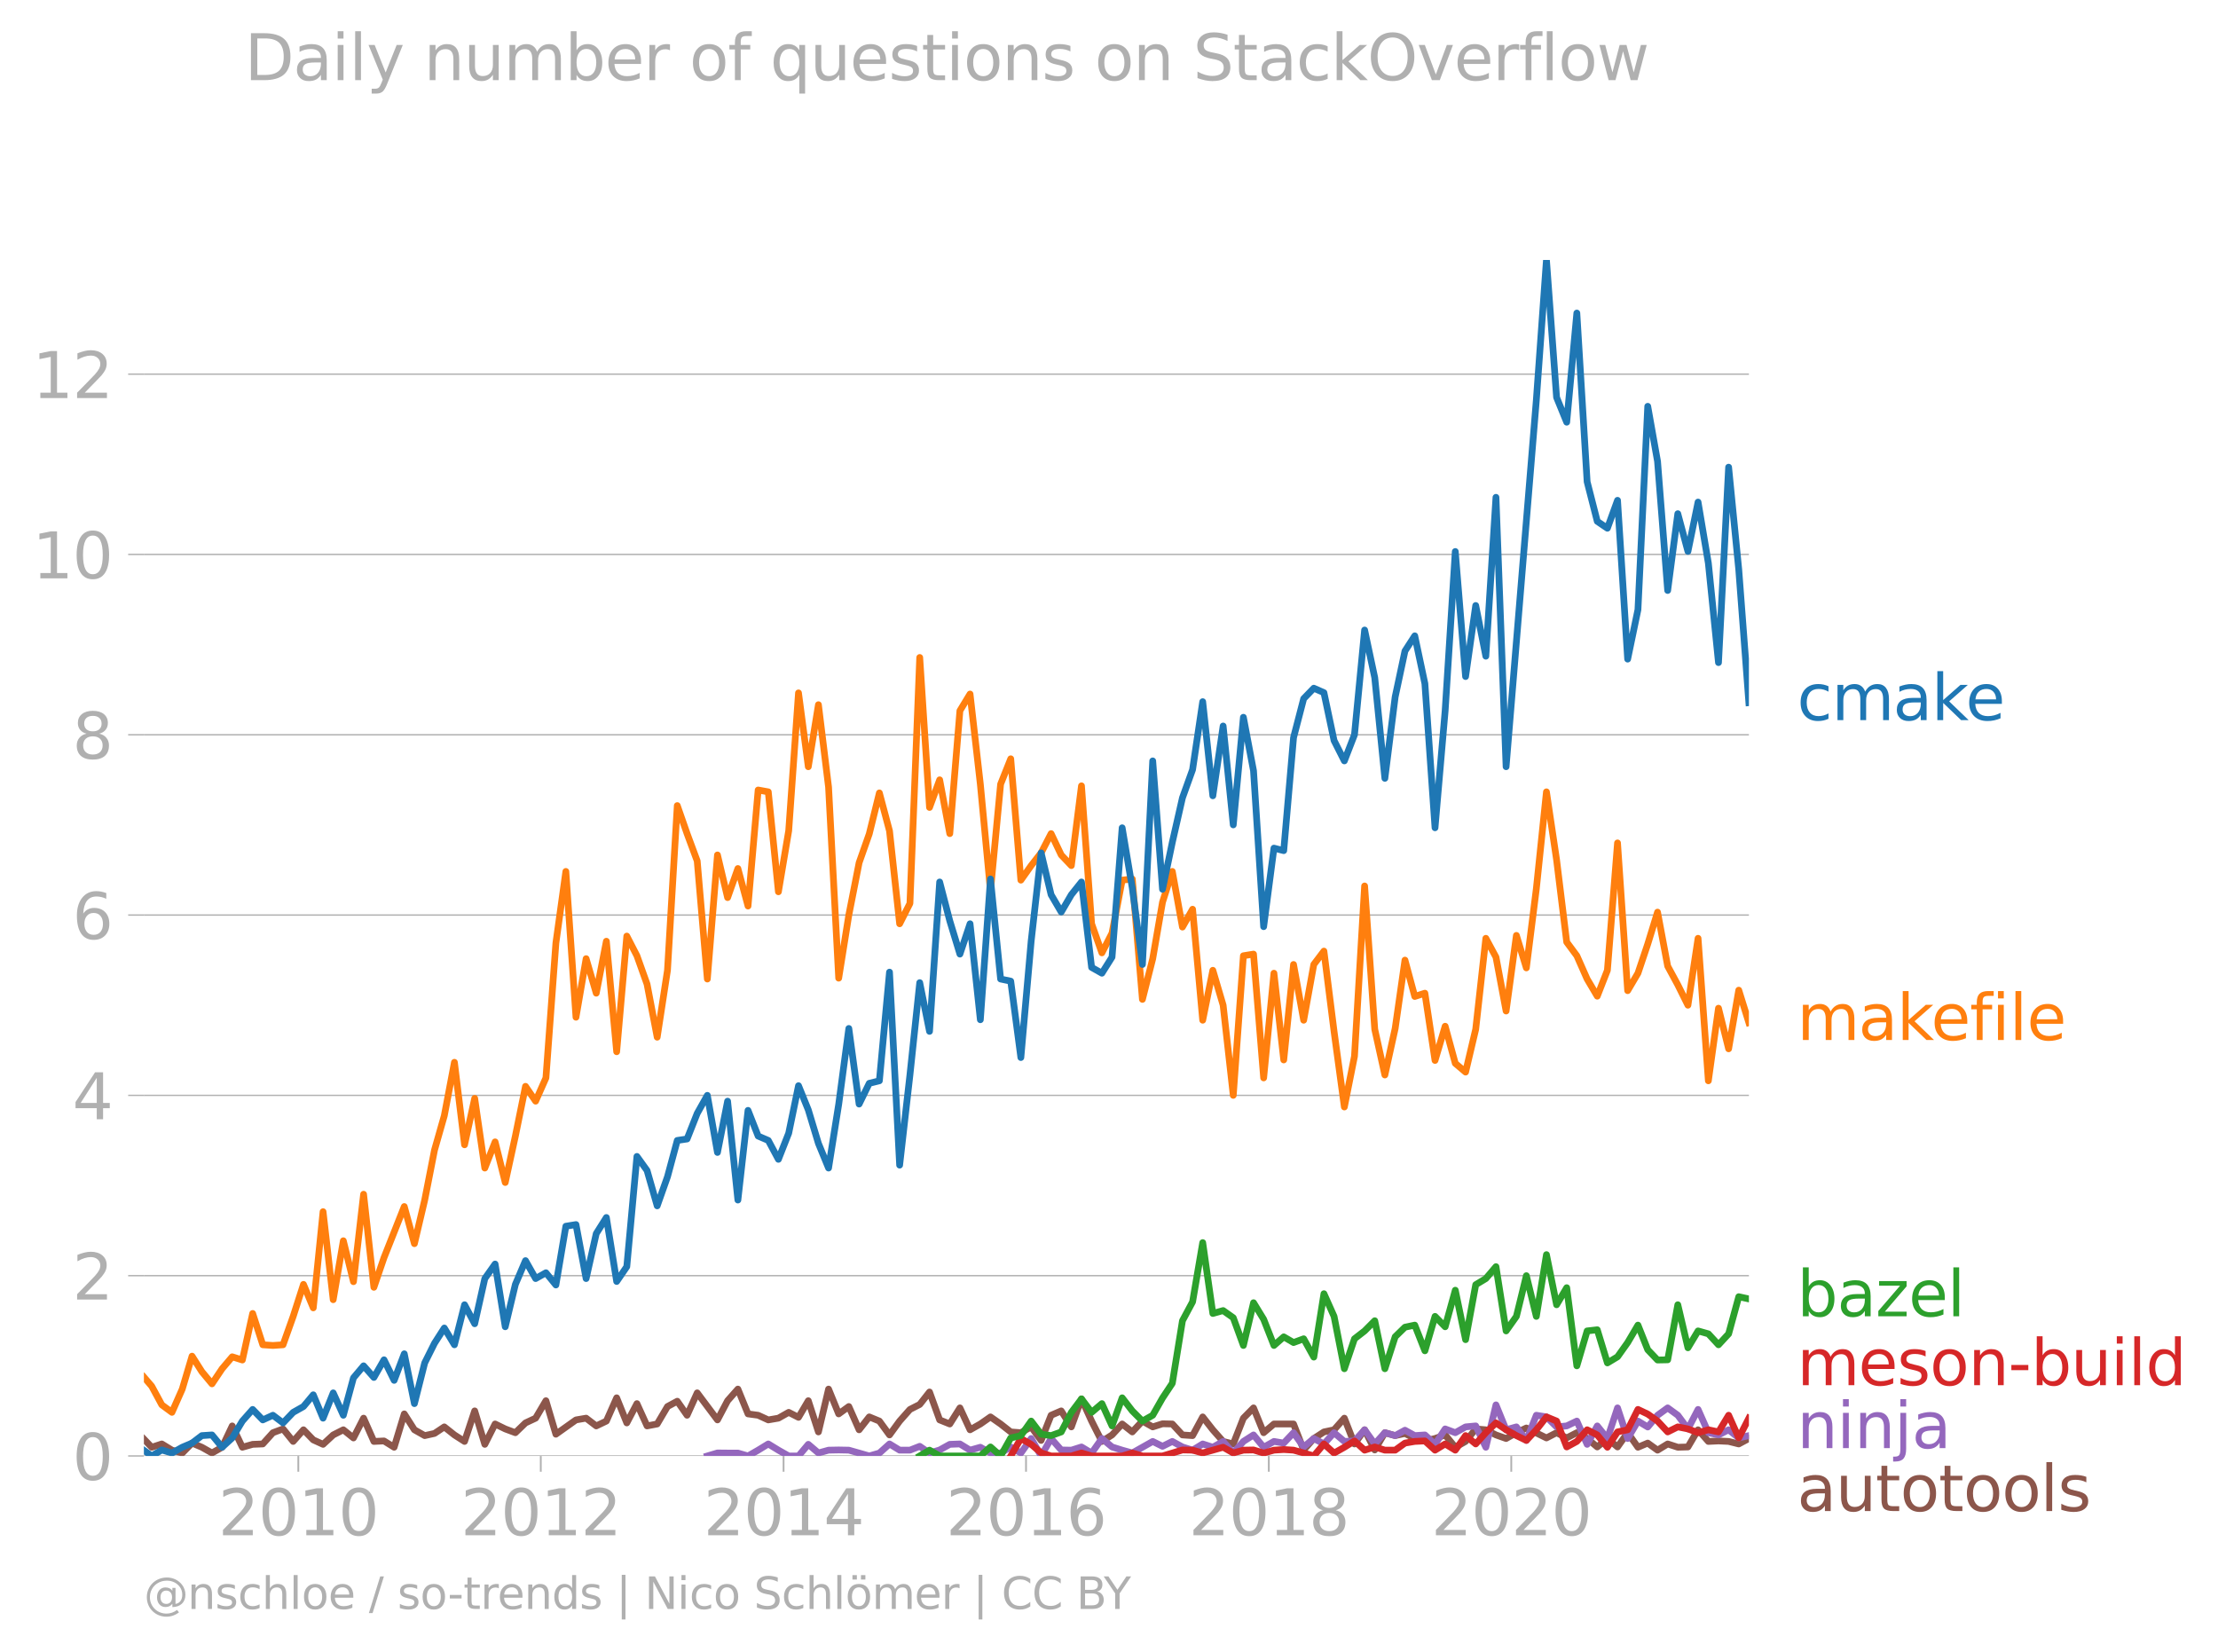 <svg xmlns:xlink="http://www.w3.org/1999/xlink" width="658.013" height="489.969" viewBox="0 0 493.51 367.477" xmlns="http://www.w3.org/2000/svg"><defs><style>*{stroke-linejoin:round;stroke-linecap:butt}</style></defs><g id="figure_1"><path d="M0 367.477h493.51V0H0v367.477z" style="fill:none" id="patch_1"/><g id="axes_1"><path d="M32.015 323.95h357.12V57.838H32.015V323.95z" style="fill:none" id="patch_2"/><g id="matplotlib.axis_1"><g id="xtick_1"><g id="line2d_1"><defs><path id="m339b93e3b7" d="M0 0v3.5" style="stroke:#b0b0b0;stroke-width:.4"/></defs><use xlink:href="#m339b93e3b7" x="66.378" y="323.95" style="fill:#b0b0b0;stroke:#b0b0b0;stroke-width:.4"/></g><g style="fill:#b0b0b0" transform="matrix(.14 0 0 -.14 48.563 341.588)" id="text_1"><defs><path id="DejaVuSans-32" d="M1228 531h2203V0H469v531q359 372 979 998 621 627 780 809 303 340 423 576 121 236 121 464 0 372-261 606-261 235-680 235-297 0-627-103-329-103-704-313v638q381 153 712 231 332 78 607 78 725 0 1156-363 431-362 431-968 0-288-108-546-107-257-392-607-78-91-497-524-418-433-1181-1211z" transform="scale(.016)"/><path id="DejaVuSans-30" d="M2034 4250q-487 0-733-480-245-479-245-1442 0-959 245-1439 246-480 733-480 491 0 736 480 246 480 246 1439 0 963-246 1442-245 480-736 480zm0 500q785 0 1199-621 414-620 414-1801 0-1178-414-1799Q2819-91 2034-91q-784 0-1198 620-414 621-414 1799 0 1181 414 1801 414 621 1198 621z" transform="scale(.016)"/><path id="DejaVuSans-31" d="M794 531h1031v3560L703 3866v575l1116 225h631V531h1031V0H794v531z" transform="scale(.016)"/></defs><use xlink:href="#DejaVuSans-32"/><use xlink:href="#DejaVuSans-30" x="63.623"/><use xlink:href="#DejaVuSans-31" x="127.246"/><use xlink:href="#DejaVuSans-30" x="190.869"/></g></g><g id="xtick_2"><use xlink:href="#m339b93e3b7" x="120.325" y="323.95" style="fill:#b0b0b0;stroke:#b0b0b0;stroke-width:.4" id="line2d_2"/><g style="fill:#b0b0b0" transform="matrix(.14 0 0 -.14 102.51 341.588)" id="text_2"><use xlink:href="#DejaVuSans-32"/><use xlink:href="#DejaVuSans-30" x="63.623"/><use xlink:href="#DejaVuSans-31" x="127.246"/><use xlink:href="#DejaVuSans-32" x="190.869"/></g></g><g id="xtick_3"><use xlink:href="#m339b93e3b7" x="174.346" y="323.95" style="fill:#b0b0b0;stroke:#b0b0b0;stroke-width:.4" id="line2d_3"/><g style="fill:#b0b0b0" transform="matrix(.14 0 0 -.14 156.53 341.588)" id="text_3"><defs><path id="DejaVuSans-34" d="M2419 4116 825 1625h1594v2491zm-166 550h794V1625h666v-525h-666V0h-628v1100H313v609l1940 2957z" transform="scale(.016)"/></defs><use xlink:href="#DejaVuSans-32"/><use xlink:href="#DejaVuSans-30" x="63.623"/><use xlink:href="#DejaVuSans-31" x="127.246"/><use xlink:href="#DejaVuSans-34" x="190.869"/></g></g><g id="xtick_4"><use xlink:href="#m339b93e3b7" x="228.292" y="323.95" style="fill:#b0b0b0;stroke:#b0b0b0;stroke-width:.4" id="line2d_4"/><g style="fill:#b0b0b0" transform="matrix(.14 0 0 -.14 210.477 341.588)" id="text_4"><defs><path id="DejaVuSans-36" d="M2113 2584q-425 0-674-291-248-290-248-796 0-503 248-796 249-292 674-292t673 292q248 293 248 796 0 506-248 796-248 291-673 291zm1253 1979v-575q-238 112-480 171-242 60-480 60-625 0-955-422-329-422-376-1275 184 272 462 417 279 145 613 145 703 0 1111-427 408-426 408-1160 0-719-425-1154Q2819-91 2113-91q-810 0-1238 620-428 621-428 1799 0 1106 525 1764t1409 658q238 0 480-47t505-140z" transform="scale(.016)"/></defs><use xlink:href="#DejaVuSans-32"/><use xlink:href="#DejaVuSans-30" x="63.623"/><use xlink:href="#DejaVuSans-31" x="127.246"/><use xlink:href="#DejaVuSans-36" x="190.869"/></g></g><g id="xtick_5"><use xlink:href="#m339b93e3b7" x="282.313" y="323.95" style="fill:#b0b0b0;stroke:#b0b0b0;stroke-width:.4" id="line2d_5"/><g style="fill:#b0b0b0" transform="matrix(.14 0 0 -.14 264.498 341.588)" id="text_5"><defs><path id="DejaVuSans-38" d="M2034 2216q-450 0-708-241-257-241-257-662 0-422 257-663 258-241 708-241t709 242q260 243 260 662 0 421-258 662-257 241-711 241zm-631 268q-406 100-633 378-226 279-226 679 0 559 398 884 399 325 1092 325 697 0 1094-325t397-884q0-400-227-679-226-278-629-378 456-106 710-416 255-309 255-755 0-679-414-1042Q2806-91 2034-91q-771 0-1186 362-414 363-414 1042 0 446 256 755 257 310 713 416zm-231 997q0-362 226-565 227-203 636-203 407 0 636 203 230 203 230 565 0 363-230 566-229 203-636 203-409 0-636-203-226-203-226-566z" transform="scale(.016)"/></defs><use xlink:href="#DejaVuSans-32"/><use xlink:href="#DejaVuSans-30" x="63.623"/><use xlink:href="#DejaVuSans-31" x="127.246"/><use xlink:href="#DejaVuSans-38" x="190.869"/></g></g><g id="xtick_6"><use xlink:href="#m339b93e3b7" x="336.26" y="323.95" style="fill:#b0b0b0;stroke:#b0b0b0;stroke-width:.4" id="line2d_6"/><g style="fill:#b0b0b0" transform="matrix(.14 0 0 -.14 318.445 341.588)" id="text_6"><use xlink:href="#DejaVuSans-32"/><use xlink:href="#DejaVuSans-30" x="63.623"/><use xlink:href="#DejaVuSans-32" x="127.246"/><use xlink:href="#DejaVuSans-30" x="190.869"/></g></g></g><g id="matplotlib.axis_2"><g id="ytick_1"><path d="M32.015 323.95h357.12" clip-path="url(#p078ca002c4)" style="fill:none;stroke:#b0b0b0;stroke-width:.3;stroke-linecap:square" id="line2d_7"/><g id="line2d_8"><defs><path id="mdcbe02bbda" d="M0 0h-3.5" style="stroke:#b0b0b0;stroke-width:.3"/></defs><use xlink:href="#mdcbe02bbda" x="32.015" y="323.95" style="fill:#b0b0b0;stroke:#b0b0b0;stroke-width:.3"/></g><use xlink:href="#DejaVuSans-30" style="fill:#b0b0b0" transform="matrix(.14 0 0 -.14 16.108 329.269)" id="text_7"/></g><g id="ytick_2"><path d="M32.015 283.832h357.12" clip-path="url(#p078ca002c4)" style="fill:none;stroke:#b0b0b0;stroke-width:.3;stroke-linecap:square" id="line2d_9"/><use xlink:href="#mdcbe02bbda" x="32.015" y="283.832" style="fill:#b0b0b0;stroke:#b0b0b0;stroke-width:.3" id="line2d_10"/><use xlink:href="#DejaVuSans-32" style="fill:#b0b0b0" transform="matrix(.14 0 0 -.14 16.108 289.151)" id="text_8"/></g><g id="ytick_3"><path d="M32.015 243.715h357.12" clip-path="url(#p078ca002c4)" style="fill:none;stroke:#b0b0b0;stroke-width:.3;stroke-linecap:square" id="line2d_11"/><use xlink:href="#mdcbe02bbda" x="32.015" y="243.715" style="fill:#b0b0b0;stroke:#b0b0b0;stroke-width:.3" id="line2d_12"/><use xlink:href="#DejaVuSans-34" style="fill:#b0b0b0" transform="matrix(.14 0 0 -.14 16.108 249.034)" id="text_9"/></g><g id="ytick_4"><path d="M32.015 203.598h357.12" clip-path="url(#p078ca002c4)" style="fill:none;stroke:#b0b0b0;stroke-width:.3;stroke-linecap:square" id="line2d_13"/><use xlink:href="#mdcbe02bbda" x="32.015" y="203.598" style="fill:#b0b0b0;stroke:#b0b0b0;stroke-width:.3" id="line2d_14"/><use xlink:href="#DejaVuSans-36" style="fill:#b0b0b0" transform="matrix(.14 0 0 -.14 16.108 208.917)" id="text_10"/></g><g id="ytick_5"><path d="M32.015 163.48h357.12" clip-path="url(#p078ca002c4)" style="fill:none;stroke:#b0b0b0;stroke-width:.3;stroke-linecap:square" id="line2d_15"/><use xlink:href="#mdcbe02bbda" x="32.015" y="163.48" style="fill:#b0b0b0;stroke:#b0b0b0;stroke-width:.3" id="line2d_16"/><use xlink:href="#DejaVuSans-38" style="fill:#b0b0b0" transform="matrix(.14 0 0 -.14 16.108 168.8)" id="text_11"/></g><g id="ytick_6"><path d="M32.015 123.363h357.12" clip-path="url(#p078ca002c4)" style="fill:none;stroke:#b0b0b0;stroke-width:.3;stroke-linecap:square" id="line2d_17"/><use xlink:href="#mdcbe02bbda" x="32.015" y="123.363" style="fill:#b0b0b0;stroke:#b0b0b0;stroke-width:.3" id="line2d_18"/><g style="fill:#b0b0b0" transform="matrix(.14 0 0 -.14 7.2 128.682)" id="text_12"><use xlink:href="#DejaVuSans-31"/><use xlink:href="#DejaVuSans-30" x="63.623"/></g></g><g id="ytick_7"><path d="M32.015 83.245h357.12" clip-path="url(#p078ca002c4)" style="fill:none;stroke:#b0b0b0;stroke-width:.3;stroke-linecap:square" id="line2d_19"/><use xlink:href="#mdcbe02bbda" x="32.015" y="83.245" style="fill:#b0b0b0;stroke:#b0b0b0;stroke-width:.3" id="line2d_20"/><g style="fill:#b0b0b0" transform="matrix(.14 0 0 -.14 7.2 88.564)" id="text_13"><use xlink:href="#DejaVuSans-31"/><use xlink:href="#DejaVuSans-32" x="63.623"/></g></g></g><path d="m32.015 320.189 1.737 1.82 2.254-.734 2.254 1.38 2.29.648 2.18-2.219 2.18.925 2.254 1.272 2.254-1.272 2.254-4.745 2.254 4.745 2.291-.647 2.254-.087 2.254-2.502 2.254-.84 2.254 2.782 2.29-2.589 2.18 2.242 2.18.994 2.255-2.093 2.254-1.143 2.254 1.812 2.254-4.4 2.29 5.177 2.254-.108 2.254 1.402 2.254-7.42 2.254 3.537 2.291 1.294 2.18-.485 2.18-1.456 2.254 1.79 2.254 1.446 2.254-6.795 2.254 7.442 2.29-4.53 2.255 1.1 2.254.841 2.254-2.178 2.254-1.057 2.29-3.882 2.218 7.452 4.47-3.182 2.254-.388 2.254 1.726 2.254-1.079 2.291-5.176 2.254 5.586 2.254-4.292 2.254 4.96 2.254-.43 2.29-3.883 2.18-1.179 2.18 3.12 2.255-4.982 4.508 6.017 2.254-4.27 2.29-2.588 2.254 5.521 2.254.302 2.254 1.035 2.254-.388 2.291-1.294 2.18 1.11 2.18-3.698 2.254 6.945 2.254-9.533 2.254 5.521 2.254-1.64 2.29 5.177 2.255-2.868 2.254.927 2.254 3.084 2.254-3.084 2.29-2.588 2.18-1.11 2.18-2.772 2.255 6.211 2.253.906 2.254-3.58 2.254 4.874 2.291-1.294 2.254-1.574 2.254 1.574 2.254 1.769 2.254.172 2.29-1.294 2.218 3.012 2.217-5.6 2.254-.97 2.254 3.558 2.254-6.233 2.254 4.94 2.29 4.529 2.254-1.446 2.254-2.437 2.254 1.769 2.254-2.416 2.291 1.294 2.18-.693 2.18.046 2.254 2.437 2.254.151 2.254-4.162 2.254 2.868 2.29 2.589 2.255.56 2.254-5.737 2.254-2.286 2.254 5.521 2.29-1.94h4.36l2.255 5.78 2.253-2.546 2.254-1.466 2.254-.475 2.291-2.588 2.254 5.737 2.254-3.149 2.254 4.487 2.254-3.84 2.29.647 2.18-.485 2.181 1.132 2.254.54 2.254-.54 2.254-.798 2.254 2.74 2.29-1.294 2.255-2.783 2.253.194 2.254 1.143 2.254.798 2.291-1.294 2.217-1.048 4.471 2.213 2.254-1.165 2.254 1.165 2.254-1.165 2.29 1.294 2.255 1.877 2.254-1.877 2.254 1.877 2.254-3.17 2.29 3.235 2.18-.925 2.18 1.572 2.255-1.38 2.253.733 2.254-.065 2.254-3.818 2.291 2.589 2.254-.108 2.254.108 2.254.56 2.254-1.208h0" clip-path="url(#p078ca002c4)" style="fill:none;stroke:#8c564b;stroke-width:1.5;stroke-linecap:square" id="line2d_21"/><path d="m157.386 323.95 2.254-.669 2.254.022h2.29l2.254.647 2.254-1.294 2.254-1.38 2.254 1.38 2.291 1.294h2.18l2.18-2.588 2.254 1.92 2.254-.626 2.254-.043 2.254.043 2.29.647 2.255.647 2.254-.647 2.254-2.028 2.254 1.38h2.29l2.18-.854 2.18 1.502 2.255-.69 2.253-1.251 2.254-.087 2.254 1.38 2.291-.646 2.254 1.272 2.254.022 2.254-1.36 2.254 1.36 2.29-3.236 2.218 3.883 2.217-3.883 2.254 2.546 2.254.043 2.254-.712 2.254 1.359 2.29-3.236 2.254 1.877 2.254.712 2.254.625 2.254-1.272 2.291-1.294 2.18 1.086 2.18-1.086 2.254 1.229 2.254.712 2.254-1.38 2.254.733 2.29-1.294 2.255 2.566 2.254-2.566 2.254-1.446 2.254 2.74 2.29-1.294 2.18.37 2.18-2.312 2.255 3.17 2.253-1.876 2.254 1.208 2.254-2.502 2.291 1.942 2.254-.108 2.254-2.48 2.254 3.148 2.254-2.502 2.29.647 2.18-1.201 2.181 1.201 2.254-.15 2.254 2.092 2.254-3.43 2.254.841 2.29-1.294 2.255-.215 2.253 4.745 2.254-9.426 2.254 5.543 2.291-.647 2.217 3.012 2.217-5.6 2.254.367 2.254 2.221 2.254-.215 2.254-1.079 2.29 5.177 2.255-4.098 2.254 2.803 2.254-6.815 2.254 6.815 2.29-3.882 2.18 1.317 2.18-2.611 2.255-1.64 2.253 1.64 2.254 3.041 2.254-4.335 2.291 5.176 2.254.496 2.254-1.143 2.254 1.812 2.254-.518" clip-path="url(#p078ca002c4)" style="fill:none;stroke:#9467bd;stroke-width:1.5;stroke-linecap:square" id="line2d_22"/><path d="m224.893 323.95 2.254-3.883 2.29 1.295 2.218 1.896 2.217.692h4.508l2.254-.669 2.254.669h6.798l2.254-.669 2.254.669h4.471l2.18-.647 2.254-.69 2.254.043 2.254.625 2.254-.625 2.29-.647 2.255 1.272 2.254-.625 2.254-.043 2.254.69 2.29-.647 2.18-.139 2.18.139 2.255.625 2.253.669 2.254-2.675 2.254 2.028 2.291-1.294 2.254-1.402 2.254 2.049 2.254-.712 2.254.712h2.29l2.18-1.572 2.181-.37 2.254-.107 2.254 2.049 2.254-1.38 2.254 1.38 2.29-3.236 2.255 1.855 2.253-2.502 2.254-2.178 2.254 1.531 2.291 1.294 2.217 1.071 2.217-2.365 2.254-2.868 2.254.927 2.254 5.759 2.254-1.23 2.29-2.588 2.255 1.143 2.254 2.74 2.254-3.408 2.254-.475 2.29-4.53 2.18 1.04 2.18 1.55 2.255 2.415 2.253-1.122 2.254.453 2.254.841 2.291-.647 2.254.475 2.254-3.71 2.254 5.047 2.254-4.4" clip-path="url(#p078ca002c4)" style="fill:none;stroke:#d62728;stroke-width:1.5;stroke-linecap:square" id="line2d_23"/><g style="fill:#1f77b4" transform="matrix(.14 0 0 -.14 399.849 160.226)" id="text_14"><defs><path id="DejaVuSans-63" d="M3122 3366v-538q-244 135-489 202t-495 67q-560 0-870-355-309-354-309-995t309-996q310-354 870-354 250 0 495 67t489 202V134Q2881 22 2623-34q-257-57-548-57-791 0-1257 497-465 497-465 1341 0 856 470 1346 471 491 1290 491 265 0 518-55 253-54 491-163z" transform="scale(.016)"/><path id="DejaVuSans-6d" d="M3328 2828q216 388 516 572t706 184q547 0 844-383 297-382 297-1088V0h-578v2094q0 503-179 746-178 244-543 244-447 0-707-297-259-296-259-809V0h-578v2094q0 506-178 748t-550 242q-441 0-701-298-259-298-259-808V0H581v3500h578v-544q197 322 472 475t653 153q382 0 649-194 267-193 395-562z" transform="scale(.016)"/><path id="DejaVuSans-61" d="M2194 1759q-697 0-966-159t-269-544q0-306 202-486 202-179 548-179 479 0 768 339t289 901v128h-572zm1147 238V0h-575v531q-197-318-491-470T1556-91q-537 0-855 302-317 302-317 808 0 590 395 890 396 300 1180 300h807v57q0 397-261 614t-733 217q-300 0-585-72-284-72-546-216v532q315 122 612 182 297 61 578 61 760 0 1135-394 375-393 375-1193z" transform="scale(.016)"/><path id="DejaVuSans-6b" d="M581 4863h578V1991l1716 1509h734L1753 1863 3688 0h-750L1159 1709V0H581v4863z" transform="scale(.016)"/><path id="DejaVuSans-65" d="M3597 1894v-281H953q38-594 358-905t892-311q331 0 642 81t618 244V178Q3153 47 2828-22t-659-69q-838 0-1327 487-489 488-489 1320 0 859 464 1363 464 505 1252 505 706 0 1117-455 411-454 411-1235zm-575 169q-6 471-264 752-258 282-683 282-481 0-770-272t-333-766l2050 4z" transform="scale(.016)"/></defs><use xlink:href="#DejaVuSans-63"/><use xlink:href="#DejaVuSans-6d" x="54.98"/><use xlink:href="#DejaVuSans-61" x="152.393"/><use xlink:href="#DejaVuSans-6b" x="213.672"/><use xlink:href="#DejaVuSans-65" x="267.957"/></g><g style="fill:#ff7f0e" transform="matrix(.14 0 0 -.14 399.849 231.402)" id="text_15"><defs><path id="DejaVuSans-66" d="M2375 4863v-479h-550q-309 0-430-125-120-125-120-450v-309h947v-447h-947V0H697v3053H147v447h550v244q0 584 272 851 272 268 862 268h544z" transform="scale(.016)"/><path id="DejaVuSans-69" d="M603 3500h575V0H603v3500zm0 1363h575v-729H603v729z" transform="scale(.016)"/><path id="DejaVuSans-6c" d="M603 4863h575V0H603v4863z" transform="scale(.016)"/></defs><use xlink:href="#DejaVuSans-6d"/><use xlink:href="#DejaVuSans-61" x="97.412"/><use xlink:href="#DejaVuSans-6b" x="158.691"/><use xlink:href="#DejaVuSans-65" x="212.977"/><use xlink:href="#DejaVuSans-66" x="274.5"/><use xlink:href="#DejaVuSans-69" x="309.705"/><use xlink:href="#DejaVuSans-6c" x="337.488"/><use xlink:href="#DejaVuSans-65" x="365.271"/></g><g style="fill:#2ca02c" transform="matrix(.14 0 0 -.14 399.849 292.872)" id="text_16"><defs><path id="DejaVuSans-62" d="M3116 1747q0 634-261 995t-717 361q-457 0-718-361t-261-995q0-634 261-995t718-361q456 0 717 361t261 995zM1159 2969q182 312 458 463 277 152 661 152 638 0 1036-506 399-506 399-1331T3314 415Q2916-91 2278-91q-384 0-661 152-276 152-458 464V0H581v4863h578V2969z" transform="scale(.016)"/><path id="DejaVuSans-7a" d="M353 3500h2731v-525L922 459h2162V0H275v525l2163 2516H353v459z" transform="scale(.016)"/></defs><use xlink:href="#DejaVuSans-62"/><use xlink:href="#DejaVuSans-61" x="63.477"/><use xlink:href="#DejaVuSans-7a" x="124.756"/><use xlink:href="#DejaVuSans-65" x="177.246"/><use xlink:href="#DejaVuSans-6c" x="238.77"/></g><g style="fill:#d62728" transform="matrix(.14 0 0 -.14 399.849 308.205)" id="text_17"><defs><path id="DejaVuSans-73" d="M2834 3397v-544q-243 125-506 187-262 63-544 63-428 0-642-131t-214-394q0-200 153-314t616-217l197-44q612-131 870-370t258-667q0-488-386-773Q2250-91 1575-91q-281 0-586 55T347 128v594q319-166 628-249 309-82 613-82 406 0 624 139 219 139 219 392 0 234-158 359-157 125-692 241l-200 47q-534 112-772 345-237 233-237 639 0 494 350 762 350 269 994 269 318 0 599-47 282-46 519-140z" transform="scale(.016)"/><path id="DejaVuSans-6f" d="M1959 3097q-462 0-731-361t-269-989q0-628 267-989 268-361 733-361 460 0 728 362 269 363 269 988 0 622-269 986-268 364-728 364zm0 487q750 0 1178-488 429-487 429-1349 0-859-429-1349Q2709-91 1959-91q-753 0-1180 489-426 490-426 1349 0 862 426 1349 427 488 1180 488z" transform="scale(.016)"/><path id="DejaVuSans-6e" d="M3513 2113V0h-575v2094q0 497-194 743-194 247-581 247-466 0-735-297-269-296-269-809V0H581v3500h578v-544q207 316 486 472 280 156 646 156 603 0 912-373 310-373 310-1098z" transform="scale(.016)"/><path id="DejaVuSans-2d" d="M313 2009h1684v-512H313v512z" transform="scale(.016)"/><path id="DejaVuSans-75" d="M544 1381v2119h575V1403q0-497 193-746 194-248 582-248 465 0 735 297 271 297 271 810v1984h575V0h-575v538q-209-319-486-474-276-155-642-155-603 0-916 375-312 375-312 1097zm1447 2203z" transform="scale(.016)"/><path id="DejaVuSans-64" d="M2906 2969v1894h575V0h-575v525q-181-312-458-464-276-152-664-152-634 0-1033 506-398 507-398 1332t398 1331q399 506 1033 506 388 0 664-152 277-151 458-463zM947 1747q0-634 261-995t717-361q456 0 718 361 263 361 263 995t-263 995q-262 361-718 361t-717-361q-261-361-261-995z" transform="scale(.016)"/></defs><use xlink:href="#DejaVuSans-6d"/><use xlink:href="#DejaVuSans-65" x="97.412"/><use xlink:href="#DejaVuSans-73" x="158.936"/><use xlink:href="#DejaVuSans-6f" x="211.035"/><use xlink:href="#DejaVuSans-6e" x="272.217"/><use xlink:href="#DejaVuSans-2d" x="335.596"/><use xlink:href="#DejaVuSans-62" x="371.68"/><use xlink:href="#DejaVuSans-75" x="435.156"/><use xlink:href="#DejaVuSans-69" x="498.535"/><use xlink:href="#DejaVuSans-6c" x="526.318"/><use xlink:href="#DejaVuSans-64" x="554.102"/></g><g style="fill:#9467bd" transform="matrix(.14 0 0 -.14 399.849 322.205)" id="text_18"><defs><path id="DejaVuSans-6a" d="M603 3500h575V-63q0-668-255-968-254-300-820-300h-219v487H38q328 0 446 152Q603-541 603-63v3563zm0 1363h575v-729H603v729z" transform="scale(.016)"/></defs><use xlink:href="#DejaVuSans-6e"/><use xlink:href="#DejaVuSans-69" x="63.379"/><use xlink:href="#DejaVuSans-6e" x="91.162"/><use xlink:href="#DejaVuSans-6a" x="154.541"/><use xlink:href="#DejaVuSans-61" x="182.324"/></g><g style="fill:#8c564b" transform="matrix(.14 0 0 -.14 399.849 336.205)" id="text_19"><defs><path id="DejaVuSans-74" d="M1172 4494v-994h1184v-447H1172V1153q0-428 117-550t477-122h590V0h-590q-666 0-919 248-253 249-253 905v1900H172v447h422v994h578z" transform="scale(.016)"/></defs><use xlink:href="#DejaVuSans-61"/><use xlink:href="#DejaVuSans-75" x="61.279"/><use xlink:href="#DejaVuSans-74" x="124.658"/><use xlink:href="#DejaVuSans-6f" x="163.867"/><use xlink:href="#DejaVuSans-74" x="225.049"/><use xlink:href="#DejaVuSans-6f" x="264.258"/><use xlink:href="#DejaVuSans-6f" x="325.439"/><use xlink:href="#DejaVuSans-6c" x="386.621"/><use xlink:href="#DejaVuSans-73" x="414.404"/></g><g style="fill:#b0b0b0" transform="matrix(.097 0 0 -.097 32.015 357.986)" id="text_20"><defs><path id="DejaVuSans-40" d="M2381 1678q0-447 222-702 222-254 610-254 384 0 604 256 221 256 221 700 0 438-225 695-225 258-607 258-378 0-602-256-223-256-223-697zm1703-934q-187-241-429-355t-564-114q-538 0-874 389t-336 1014q0 625 337 1015 338 391 873 391 322 0 565-117 244-117 428-354v409h447V722q457 69 714 417 258 349 258 902 0 334-99 628-98 294-298 544-325 409-792 626t-1017 217q-384 0-738-102-353-101-653-301-490-319-767-836-276-517-276-1120 0-497 179-932 180-434 521-765 328-325 759-495 431-171 922-171 403 0 792 136t714 389l281-347q-390-303-851-464t-936-161q-578 0-1091 205-512 205-912 595Q841 78 631 592q-209 514-209 1105 0 569 212 1084 213 516 607 907 403 396 931 607t1119 211q662 0 1229-272 568-271 952-771 234-307 357-666 124-359 124-744 0-822-497-1297T4084 263v481z" transform="scale(.016)"/><path id="DejaVuSans-68" d="M3513 2113V0h-575v2094q0 497-194 743-194 247-581 247-466 0-735-297-269-296-269-809V0H581v4863h578V2956q207 316 486 472 280 156 646 156 603 0 912-373 310-373 310-1098z" transform="scale(.016)"/><path id="DejaVuSans-2f" d="M1625 4666h531L531-594H0l1625 5260z" transform="scale(.016)"/><path id="DejaVuSans-72" d="M2631 2963q-97 56-211 82-114 27-251 27-488 0-749-317t-261-911V0H581v3500h578v-544q182 319 472 473 291 155 707 155 59 0 131-8 72-7 159-23l3-590z" transform="scale(.016)"/><path id="DejaVuSans-7c" d="M1344 4891v-6400H813v6400h531z" transform="scale(.016)"/><path id="DejaVuSans-4e" d="M628 4666h850L3547 763v3903h612V0h-850L1241 3903V0H628v4666z" transform="scale(.016)"/><path id="DejaVuSans-53" d="M3425 4513v-616q-359 172-678 256-319 85-616 85-515 0-795-200t-280-569q0-310 186-468 186-157 705-254l381-78q706-135 1042-474t336-907q0-679-455-1029Q2797-91 1919-91q-331 0-705 75-373 75-773 222v650q384-215 753-325 369-109 725-109 540 0 834 212 294 213 294 607 0 343-211 537t-692 291l-385 75q-706 140-1022 440-315 300-315 835 0 619 436 975t1201 356q329 0 669-60 341-59 697-177z" transform="scale(.016)"/><path id="DejaVuSans-f6" d="M1959 3097q-462 0-731-361t-269-989q0-628 267-989 268-361 733-361 460 0 728 362 269 363 269 988 0 622-269 986-268 364-728 364zm0 487q750 0 1178-488 429-487 429-1349 0-859-429-1349Q2709-91 1959-91q-753 0-1180 489-426 490-426 1349 0 862 426 1349 427 488 1180 488zm295 1266h634v-631h-634v631zm-1222 0h634v-631h-634v631z" transform="scale(.016)"/><path id="DejaVuSans-43" d="M4122 4306v-665q-319 297-680 443-361 147-767 147-800 0-1225-489t-425-1414q0-922 425-1411t1225-489q406 0 767 147t680 444V359q-331-225-702-338-370-112-782-112-1060 0-1670 648-609 649-609 1771 0 1125 609 1773 610 649 1670 649 418 0 788-111 371-111 696-333z" transform="scale(.016)"/><path id="DejaVuSans-42" d="M1259 2228V519h1013q509 0 754 211 246 211 246 645 0 438-246 645-245 208-754 208H1259zm0 1919V2741h935q462 0 688 173 227 174 227 530 0 353-227 528-226 175-688 175h-935zm-631 519h1613q722 0 1112-300 391-300 391-853 0-429-200-682t-588-315q466-100 724-418 258-317 258-792 0-625-425-966Q3088 0 2303 0H628v4666z" transform="scale(.016)"/><path id="DejaVuSans-59" d="M-13 4666h679l1293-1919 1285 1919h678L2272 2222V0h-634v2222L-13 4666z" transform="scale(.016)"/></defs><use xlink:href="#DejaVuSans-40"/><use xlink:href="#DejaVuSans-6e" x="100"/><use xlink:href="#DejaVuSans-73" x="163.379"/><use xlink:href="#DejaVuSans-63" x="215.479"/><use xlink:href="#DejaVuSans-68" x="270.459"/><use xlink:href="#DejaVuSans-6c" x="333.838"/><use xlink:href="#DejaVuSans-6f" x="361.621"/><use xlink:href="#DejaVuSans-65" x="422.803"/><use xlink:href="#DejaVuSans-20" x="484.326"/><use xlink:href="#DejaVuSans-2f" x="516.113"/><use xlink:href="#DejaVuSans-20" x="549.805"/><use xlink:href="#DejaVuSans-73" x="581.592"/><use xlink:href="#DejaVuSans-6f" x="633.691"/><use xlink:href="#DejaVuSans-2d" x="696.748"/><use xlink:href="#DejaVuSans-74" x="732.832"/><use xlink:href="#DejaVuSans-72" x="772.041"/><use xlink:href="#DejaVuSans-65" x="810.904"/><use xlink:href="#DejaVuSans-6e" x="872.428"/><use xlink:href="#DejaVuSans-64" x="935.807"/><use xlink:href="#DejaVuSans-73" x="999.283"/><use xlink:href="#DejaVuSans-20" x="1051.383"/><use xlink:href="#DejaVuSans-7c" x="1083.17"/><use xlink:href="#DejaVuSans-20" x="1116.861"/><use xlink:href="#DejaVuSans-4e" x="1148.648"/><use xlink:href="#DejaVuSans-69" x="1223.453"/><use xlink:href="#DejaVuSans-63" x="1251.236"/><use xlink:href="#DejaVuSans-6f" x="1306.217"/><use xlink:href="#DejaVuSans-20" x="1367.398"/><use xlink:href="#DejaVuSans-53" x="1399.186"/><use xlink:href="#DejaVuSans-63" x="1462.662"/><use xlink:href="#DejaVuSans-68" x="1517.643"/><use xlink:href="#DejaVuSans-6c" x="1581.021"/><use xlink:href="#DejaVuSans-f6" x="1608.805"/><use xlink:href="#DejaVuSans-6d" x="1669.986"/><use xlink:href="#DejaVuSans-65" x="1767.398"/><use xlink:href="#DejaVuSans-72" x="1828.922"/><use xlink:href="#DejaVuSans-20" x="1870.035"/><use xlink:href="#DejaVuSans-7c" x="1901.822"/><use xlink:href="#DejaVuSans-20" x="1935.514"/><use xlink:href="#DejaVuSans-43" x="1967.301"/><use xlink:href="#DejaVuSans-43" x="2037.125"/><use xlink:href="#DejaVuSans-20" x="2106.949"/><use xlink:href="#DejaVuSans-42" x="2138.736"/><use xlink:href="#DejaVuSans-59" x="2201.84"/></g><g style="fill:#b0b0b0" transform="matrix(.14 0 0 -.14 54.43 17.838)" id="text_21"><defs><path id="DejaVuSans-44" d="M1259 4147V519h763q966 0 1414 437 448 438 448 1382 0 937-448 1373t-1414 436h-763zm-631 519h1297q1356 0 1990-564 635-564 635-1764 0-1207-638-1773Q3275 0 1925 0H628v4666z" transform="scale(.016)"/><path id="DejaVuSans-79" d="M2059-325q-243-625-475-815-231-191-618-191H506v481h338q237 0 368 113 132 112 291 531l103 262L191 3500h609L1894 763l1094 2737h609L2059-325z" transform="scale(.016)"/><path id="DejaVuSans-71" d="M947 1747q0-634 261-995t717-361q456 0 718 361 263 361 263 995t-263 995q-262 361-718 361t-717-361q-261-361-261-995zM2906 525q-181-312-458-464-276-152-664-152-634 0-1033 506-398 507-398 1332t398 1331q399 506 1033 506 388 0 664-152 277-151 458-463v531h575v-4831h-575V525z" transform="scale(.016)"/><path id="DejaVuSans-4f" d="M2522 4238q-688 0-1093-513-404-512-404-1397 0-881 404-1394 405-512 1093-512 687 0 1089 512 402 513 402 1394 0 885-402 1397-402 513-1089 513zm0 512q981 0 1568-658 588-658 588-1764 0-1103-588-1761Q3503-91 2522-91q-984 0-1574 656-589 657-589 1763t589 1764q590 658 1574 658z" transform="scale(.016)"/><path id="DejaVuSans-76" d="M191 3500h609L1894 563l1094 2937h609L2284 0h-781L191 3500z" transform="scale(.016)"/><path id="DejaVuSans-77" d="M269 3500h575l719-2731 715 2731h678l719-2731 716 2731h575L4050 0h-678l-753 2869L1863 0h-679L269 3500z" transform="scale(.016)"/></defs><use xlink:href="#DejaVuSans-44"/><use xlink:href="#DejaVuSans-61" x="77.002"/><use xlink:href="#DejaVuSans-69" x="138.281"/><use xlink:href="#DejaVuSans-6c" x="166.064"/><use xlink:href="#DejaVuSans-79" x="193.848"/><use xlink:href="#DejaVuSans-20" x="253.027"/><use xlink:href="#DejaVuSans-6e" x="284.814"/><use xlink:href="#DejaVuSans-75" x="348.193"/><use xlink:href="#DejaVuSans-6d" x="411.572"/><use xlink:href="#DejaVuSans-62" x="508.984"/><use xlink:href="#DejaVuSans-65" x="572.461"/><use xlink:href="#DejaVuSans-72" x="633.984"/><use xlink:href="#DejaVuSans-20" x="675.098"/><use xlink:href="#DejaVuSans-6f" x="706.885"/><use xlink:href="#DejaVuSans-66" x="768.066"/><use xlink:href="#DejaVuSans-20" x="803.271"/><use xlink:href="#DejaVuSans-71" x="835.059"/><use xlink:href="#DejaVuSans-75" x="898.535"/><use xlink:href="#DejaVuSans-65" x="961.914"/><use xlink:href="#DejaVuSans-73" x="1023.438"/><use xlink:href="#DejaVuSans-74" x="1075.537"/><use xlink:href="#DejaVuSans-69" x="1114.746"/><use xlink:href="#DejaVuSans-6f" x="1142.529"/><use xlink:href="#DejaVuSans-6e" x="1203.711"/><use xlink:href="#DejaVuSans-73" x="1267.09"/><use xlink:href="#DejaVuSans-20" x="1319.189"/><use xlink:href="#DejaVuSans-6f" x="1350.977"/><use xlink:href="#DejaVuSans-6e" x="1412.158"/><use xlink:href="#DejaVuSans-20" x="1475.537"/><use xlink:href="#DejaVuSans-53" x="1507.324"/><use xlink:href="#DejaVuSans-74" x="1570.801"/><use xlink:href="#DejaVuSans-61" x="1610.01"/><use xlink:href="#DejaVuSans-63" x="1671.289"/><use xlink:href="#DejaVuSans-6b" x="1726.27"/><use xlink:href="#DejaVuSans-4f" x="1784.18"/><use xlink:href="#DejaVuSans-76" x="1862.891"/><use xlink:href="#DejaVuSans-65" x="1922.07"/><use xlink:href="#DejaVuSans-72" x="1983.594"/><use xlink:href="#DejaVuSans-66" x="2024.707"/><use xlink:href="#DejaVuSans-6c" x="2059.912"/><use xlink:href="#DejaVuSans-6f" x="2087.695"/><use xlink:href="#DejaVuSans-77" x="2148.877"/></g><path d="m204.645 323.95 2.18-1.294 2.254 1.294h9.052l2.254-2.006 2.254 2.006 2.254-4.012 2.254-.518 2.29-3.235 2.218 2.923 2.217.312 2.254-.82 2.254-4.356 2.254-2.998 2.254 2.998 2.29-1.941 2.254 4.96 2.254-6.254 2.254 2.911 2.254 2.265 2.291-1.294 2.18-3.836 2.18-3.282 2.254-13.911 2.254-4.206 2.254-13.178 2.254 15.766 2.29-.647 2.255 1.596 2.254 6.169 2.254-9.512 2.254 3.688 2.29 5.824 2.18-1.918 2.18 1.27 2.255-.84 2.253 4.076 2.254-14.106 2.254 5.047 2.291 11.647 2.254-6.664 2.254-1.748 2.254-2.264 2.254 10.676 2.29-7.117 2.18-2.126 2.181-.463 2.254 5.716 2.254-7.657 2.254 2.308 2.254-8.131 2.29 11 2.255-12.23 2.253-1.359 2.254-2.652 2.254 14.3 2.291-3.236 2.217-9.059 2.217 9.06 2.254-13.74 2.254 11.151 2.254-3.796 2.254 17.384 2.29-7.765 2.255-.258 2.254 7.376 2.254-1.359 2.254-3.17 2.29-3.883 2.18 5.477 2.18 2.288 2.255-.043 2.253-12.251 2.254 9.576 2.254-3.753 2.291.648 2.254 2.437 2.254-2.437 2.254-8.261 2.254.496" clip-path="url(#p078ca002c4)" style="fill:none;stroke:#2ca02c;stroke-width:1.5;stroke-linecap:square" id="line2d_24"/><path d="m32.015 306.398 1.737 2.023 2.254 4.162 2.254 1.661 2.29-5.176 2.18-7.326 2.18 3.443 2.254 2.718 2.254-3.365 2.254-2.653 2.254.712 2.291-10.353 2.254 6.967 2.254.15 2.254-.15 2.254-6.32 2.29-7.117 2.18 5.222 2.18-21.399 2.255 19.584 2.254-13.113 2.254 9.102 2.254-19.455 2.29 20.706 2.254-6.6 4.508-11.367 2.254 8.26 2.291-9.705 2.18-11.115 2.18-7.65 2.254-11.884 2.254 18.355 2.254-10.331 2.254 15.507 2.29-5.823 2.255 9.037 2.254-10.331 2.254-11.065 2.254 3.3 2.29-5.176 2.218-30.01 2.216-15.931 2.254 32.439 2.254-13.028 2.254 7.679 2.254-11.56 2.291 24.587 2.254-25.731 2.254 4.378 2.254 6.32 2.254 11.798 2.29-14.882 2.18-36.651 2.18 6.24 2.255 6.081 2.254 26.27 2.254-27.607 2.254 9.49 2.29-6.47 2.254 8.347 2.254-25.818 2.254.41 2.254 22.237 2.291-13.588 2.18-30.666 2.18 16.43 2.254-13.803 2.254 18.333 2.254 42.512 2.254-14.041 2.29-11.647 2.255-6.406 2.254-9.124 2.254 8.455 2.254 20.663 2.29-4.53 2.18-54.722 2.18 33.37 2.255-6.147 2.253 11.97 2.254-27.349 2.254-3.71 2.291 20.06 2.254 23.768 2.254-23.769 2.254-5.65 2.254 27.003 2.29-3.235 2.218-2.834 2.217-4.284 2.254 4.745 2.254 2.373 2.254-17.751 2.254 30.692 2.29 6.47 2.254-4.4 2.254-11.776 2.254-.259 2.254 26.788 2.291-9.059 2.18-12.57 2.18-6.841 2.254 12.38 2.254-3.968 2.254 24.695 2.254-11.107 2.29 7.764 2.255 20.059 2.254-31.059 2.254-.366 2.254 27.543 2.29-23.294 2.18 19.296 2.18-21.237 2.255 12.401 2.253-12.401 2.254-2.977 2.254 17.859 2.291 16.823 2.254-11.28 2.254-37.896 2.254 31.878 2.254 10.18 2.29-10.352 2.18-15.206 2.181 8.088 2.254-.733 2.254 14.968 2.254-7.613 2.254 8.26 2.29 1.942 2.255-9.534 2.253-20.23 2.254 4.183 2.254 11.992 2.291-16.823 2.217 7.23 2.217-17.583 2.254-21.59 2.254 15.12 2.254 18.311 2.254 3.041 2.29 5.177 2.255 3.817 2.254-5.758 2.254-28.341 2.254 32.87 2.29-3.882 2.18-6.494 2.18-7.094 2.255 12.013 2.253 4.163 2.254 4.53 2.254-14.883 2.291 31.706 2.254-16.155 2.254 9.037 2.254-13.049 2.254 7.226h0" clip-path="url(#p078ca002c4)" style="fill:none;stroke:#ff7f0e;stroke-width:1.5;stroke-linecap:square" id="line2d_25"/><path d="m32.015 322.696 1.737 1.254 2.254-1.337 2.254.69 2.29-1.294 2.18-.925 2.18-1.664 2.254-.15 2.254 2.739 2.254-2.07 2.254-3.754 2.291-2.588 2.254 2.33 2.254-1.036 2.254 1.704 2.254-2.351 2.29-1.294 2.18-2.611 2.18 5.2 2.255-5.63 2.254 4.982 2.254-8.325 2.254-2.675 2.29 2.588 2.254-3.925 2.254 4.572 2.254-5.91 2.254 11.087 2.291-9.059 2.18-4.368 2.18-3.397 2.254 3.732 2.254-8.908 2.254 4.227 2.254-10.05 2.29-3.236 2.255 13.955 2.254-9.425 2.254-5.285 2.254 3.99 2.29-1.294 2.218 2.722 2.216-13.075 2.254-.366 2.254 12.013 2.254-10.007 2.254-3.58 2.291 14.235 2.254-3.3 2.254-24.524 2.254 3.128 2.254 7.872 2.29-6.47 2.18-8.089 2.18-.323 2.255-5.694 2.254-4.012 2.254 12.704 2.254-11.41 2.29 22 2.254-19.95 2.254 5.715 2.254.97 2.254 4.206 2.291-5.823 2.18-10.561 2.18 5.384 2.254 7.463 2.254 5.478 2.254-14.17 2.254-16.888 2.29 16.823 2.255-4.615 2.254-.561 2.254-24.179 2.254 42.943 2.29-20.058 2.18-20.544 2.18 10.838 2.255-33.237 2.253 8.649 2.254 7.398 2.254-6.751 2.291 21.353 2.254-31.318 2.254 22.259 2.254.474 2.254 16.996 2.29-25.882 2.218-19.657 2.217 9.304 2.254 3.861 2.254-3.86 2.254-2.826 2.254 19.002 2.29 1.294 2.254-3.58 2.254-28.773 2.254 13.394 2.254 17.018 2.291-45.294 2.18 28.563 2.18-10.446 2.254-9.9 2.254-6.276 2.254-15.12 2.254 20.943 2.29-15.529 2.255 22 2.254-23.941 2.254 11.906 2.254 34.682 2.29-17.47 2.18.554 2.18-25.143 2.255-8.67 2.253-2.33 2.254.993 2.254 10.654 2.291 4.53 2.254-5.824 2.254-23.294 2.254 10.59 2.254 22.41 2.29-18.117 2.18-10.215 2.181-3.374 2.254 10.634 2.254 32.072 2.254-26.055 2.254-35.415 2.29 27.823 2.255-15.81 2.253 11.28 2.254-35.35 2.254 59.939 6.725-81.529 2.254-31.231 2.254 30.584 2.254 5.521 2.254-24.286 2.29 37.53 2.255 8.821 2.254 1.531 2.254-6.211 2.254 35.329 2.29-11 2.18-45.248 2.18 12.248 2.255 28.73 2.253-17.083 2.254 8.39 2.254-10.978 2.291 13.588 2.254 22.13 2.254-43.483 2.254 22.755 2.254 29.657h0" clip-path="url(#p078ca002c4)" style="fill:none;stroke:#1f77b4;stroke-width:1.5;stroke-linecap:square" id="line2d_26"/></g></g><defs><clipPath id="p078ca002c4"><path d="M32.015 57.838h357.12V323.95H32.015z"/></clipPath></defs></svg>
